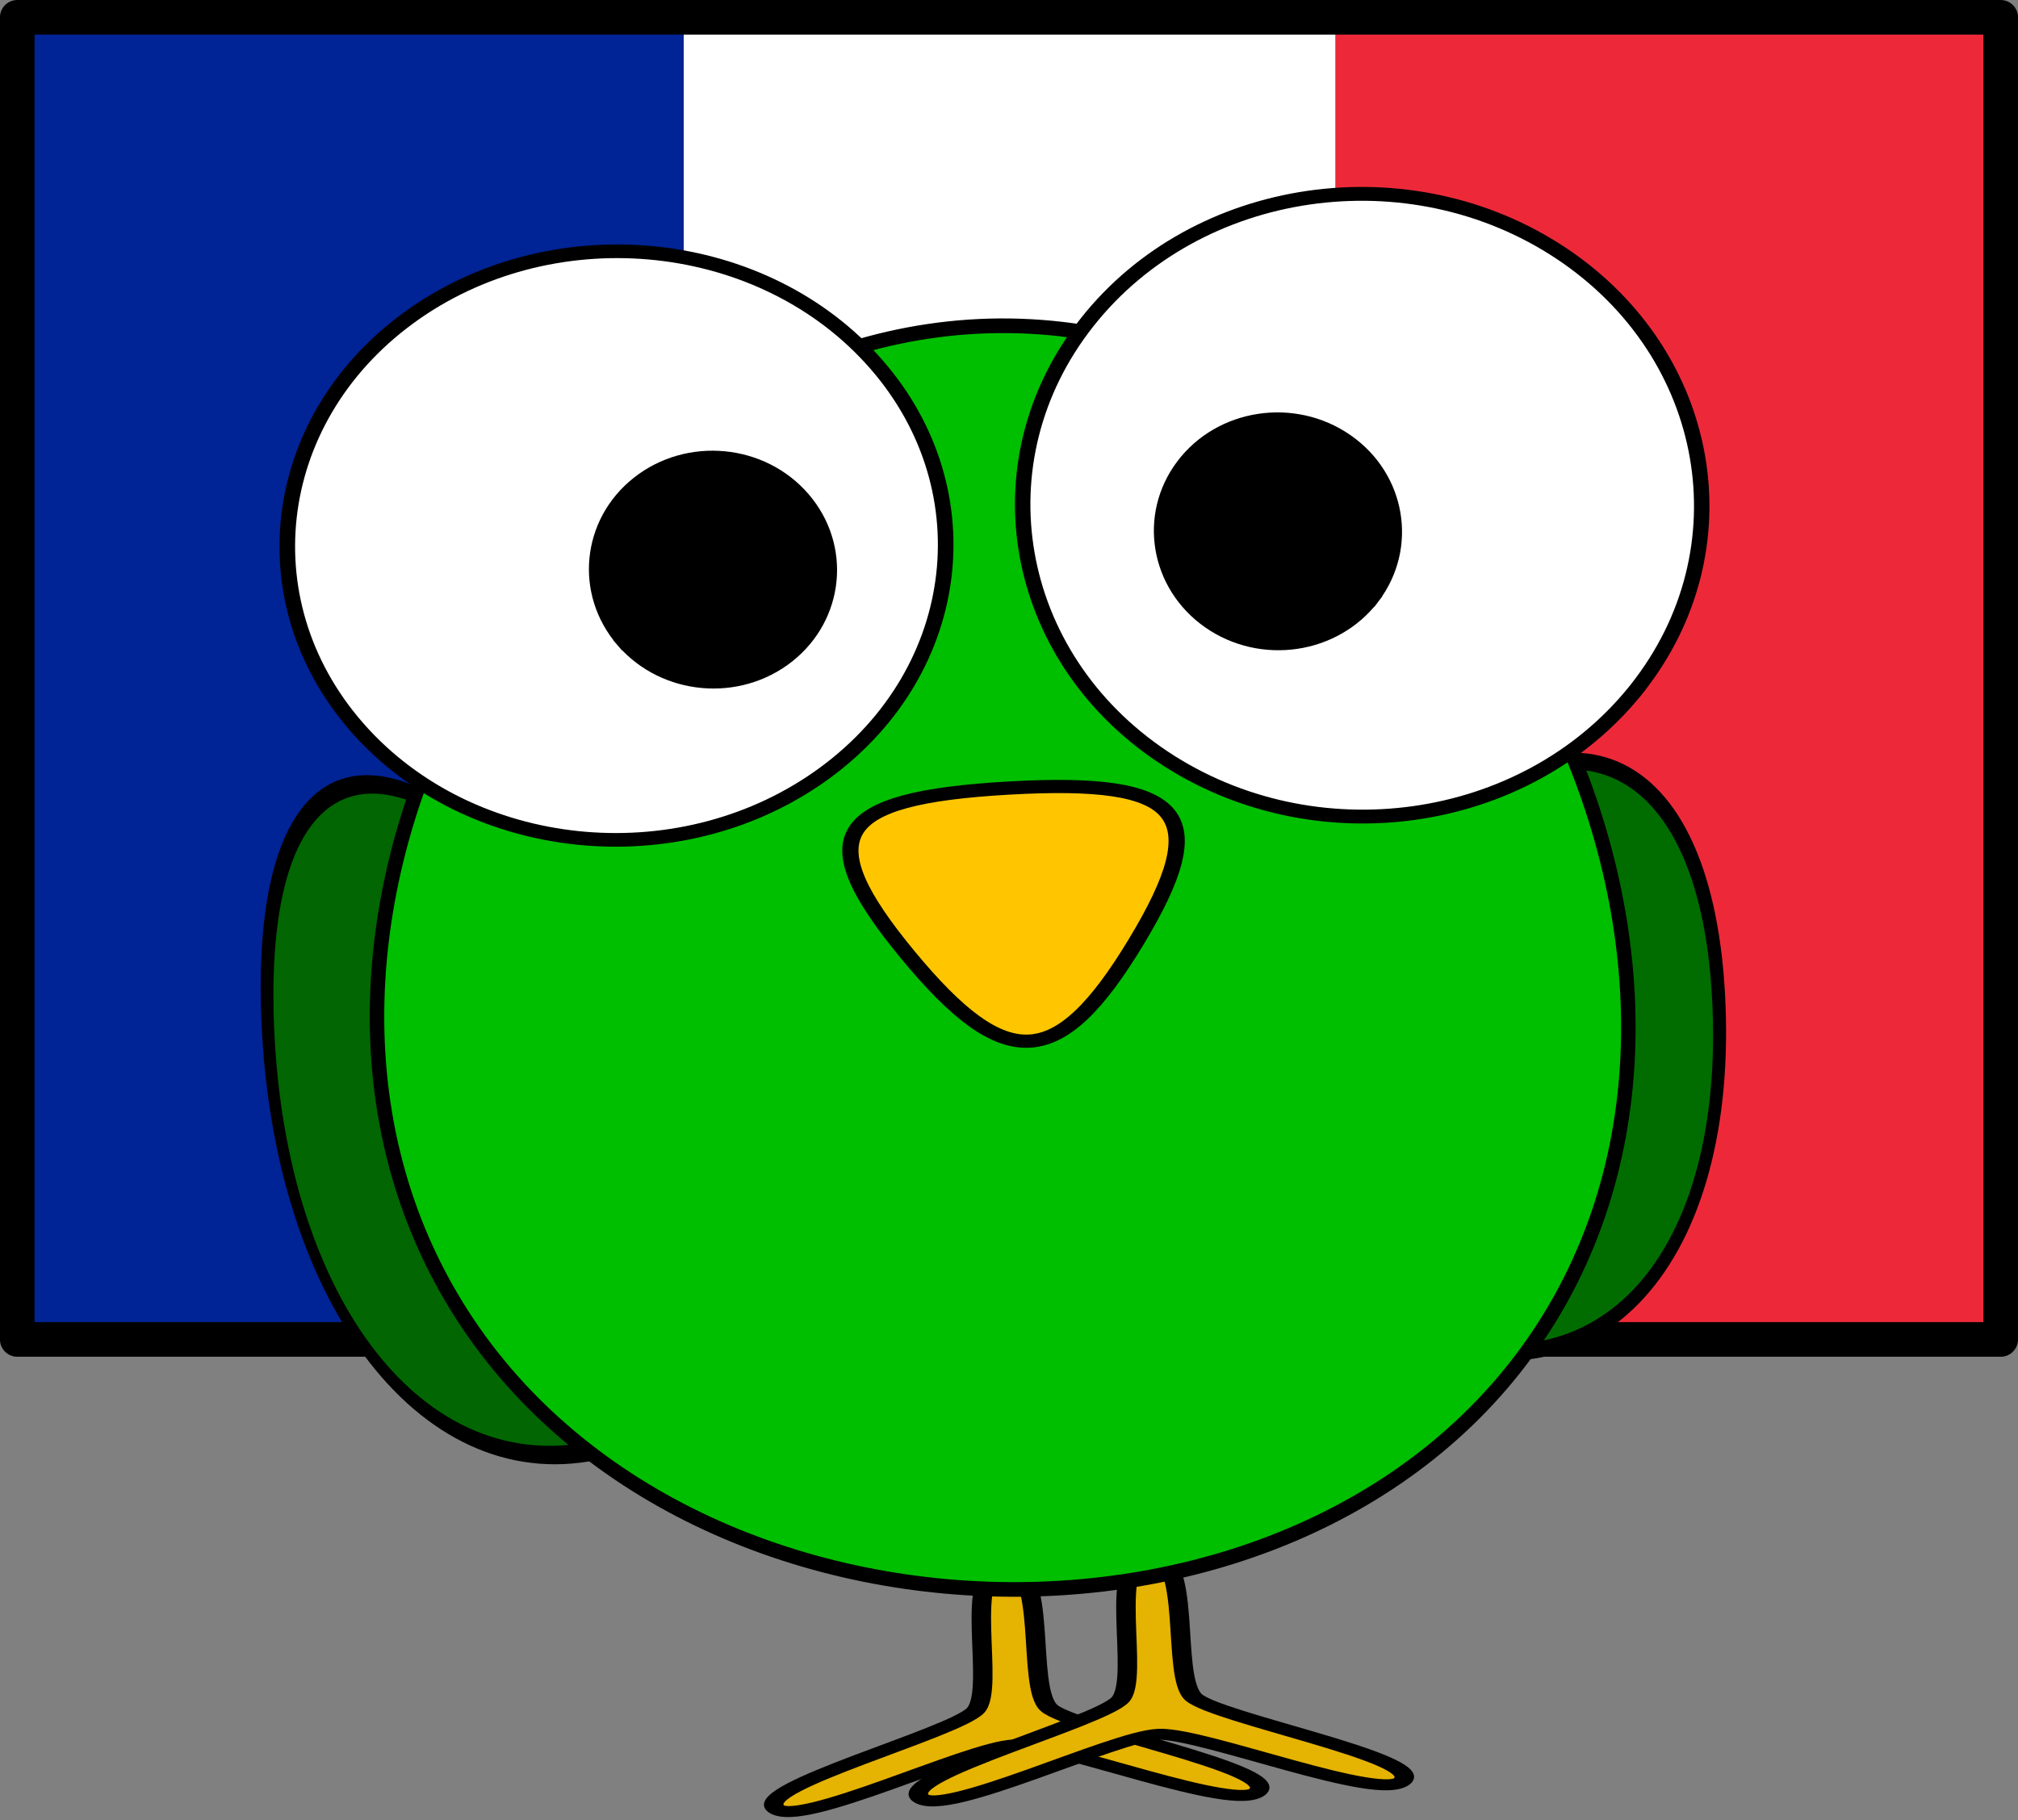<?xml version="1.0" encoding="UTF-8" standalone="no"?>
<!-- Created with Inkscape (http://www.inkscape.org/) -->

<svg
   xmlns:dc="http://purl.org/dc/elements/1.1/"
   xmlns:cc="http://creativecommons.org/ns#"
   xmlns:rdf="http://www.w3.org/1999/02/22-rdf-syntax-ns#"
   xmlns:svg="http://www.w3.org/2000/svg"
   xmlns="http://www.w3.org/2000/svg"
   xmlns:sodipodi="http://sodipodi.sourceforge.net/DTD/sodipodi-0.dtd"
   xmlns:inkscape="http://www.inkscape.org/namespaces/inkscape"
   width="591.844"
   height="533.96"
   viewBox="0 0 591.844 533.96"
   id="svg4155"
   version="1.1"
   inkscape:version="0.48.4 r9939"
   sodipodi:docname="ic_launcher.svg"
   inkscape:export-filename="/home/derwin/Documents/Android/Appy Talk/Graphics/launcher/res/xhdpi/ic_launcher.png"
   inkscape:export-xdpi="15"
   inkscape:export-ydpi="15">
  <rect x="0" y="0" width="591.844" height="533.96" fill="#808080" stroke="none"/>
  <defs
     id="defs4157" />
  <sodipodi:namedview
     id="base"
     pagecolor="#ffffff"
     bordercolor="#666666"
     borderopacity="1.0"
     inkscape:pageopacity="0"
     inkscape:pageshadow="2"
     inkscape:zoom="0.56417742"
     inkscape:cx="367.08766"
     inkscape:cy="184.4282"
     inkscape:document-units="px"
     inkscape:current-layer="layer1"
     showgrid="false"
     fit-margin-top="0"
     fit-margin-left="0"
     fit-margin-right="0"
     fit-margin-bottom="0"
     inkscape:window-width="1362"
     inkscape:window-height="668"
     inkscape:window-x="0"
     inkscape:window-y="18"
     inkscape:window-maximized="0"
     units="px"
     width="144px" />
  <g
     inkscape:label="Layer 1"
     inkscape:groupmode="layer"
     id="layer1"
     transform="translate(162.099,869.79)">
    <g
       id="g3069"
       transform="matrix(0.637,0,0,0.637,-152.677,-863.144)">
      <rect
         id="rect3057"
         height="600"
         width="900"
         x="0"
         y="0"
         style="fill:#ed2939" />
      <rect
         id="rect3059"
         height="600"
         width="600"
         x="0"
         y="0"
         style="fill:#ffffff" />
      <rect
         id="rect3061"
         height="600"
         width="300"
         x="0"
         y="0"
         style="fill:#002395" />
    </g>
    <rect
       style="fill:none;stroke:#000000;stroke-width:10.152;stroke-linejoin:round;stroke-miterlimit:4;stroke-opacity:1;stroke-dasharray:none"
       id="rect3981"
       width="581.71"
       height="387.807"
       x="-157.035"
       y="-864.71" />
    <g
       style="fill-rule:evenodd;stroke:#000000;stroke-linecap:square;stroke-linejoin:round"
       id="imagebot_1"
       transform="matrix(4.28,0,0,4.28,-132.628,-825.133)">
      <path
         style="fill:#016d01;stroke-width:7.031"
         inkscape:connector-curvature="0"
         id="imagebot_11"
         d="m 509.32,458.79 c -112.67,4.96 -160.3,-69.76 -108.26,-169.81 52.05,-100.06 140.57,-103.95 201.2,-8.85 60.62,95.1 19.73,173.71 -92.94,178.66 z"
         transform="matrix(-0.115,-0.042,-0.053,0.157,172.35,30.084)" />
      <path
         style="fill:#026602;stroke-width:6.827"
         inkscape:connector-curvature="0"
         id="imagebot_10"
         d="m 509.32,458.79 c -112.67,4.96 -160.3,-69.76 -108.26,-169.81 52.05,-100.06 140.57,-103.95 201.2,-8.85 60.62,95.1 19.73,173.71 -92.94,178.66 z"
         transform="matrix(-0.104,0.034,0.074,0.182,53.359,-11.946)" />
      <path
         style="fill:#e5b302;stroke-width:7.757"
         inkscape:connector-curvature="0"
         id="imagebot_9"
         d="m 556.55,466.45 c -17.62,-0.2 -4.8,-87.42 -13.44,-102.78 -8.63,-15.36 -89.81,-49.75 -80.82,-64.9 8.98,-15.16 78.11,39.55 95.73,39.75 17.62,0.2 87.99,-52.91 96.62,-37.54 8.64,15.36 -73.31,47.87 -82.29,63.02 -8.99,15.16 1.82,102.66 -15.8,102.45 z"
         transform="matrix(0.172,-0.005,-0.003,-0.097,-32.361,144.78)" />
      <path
         style="fill:#e5b302;stroke-width:7.757"
         inkscape:connector-curvature="0"
         id="imagebot_8"
         d="m 556.55,466.45 c -17.62,-0.2 -4.8,-87.42 -13.44,-102.78 -8.63,-15.36 -89.81,-49.75 -80.82,-64.9 8.98,-15.16 78.11,39.55 95.73,39.75 17.62,0.2 87.99,-52.91 96.62,-37.54 8.64,15.36 -73.31,47.87 -82.29,63.02 -8.99,15.16 1.82,102.66 -15.8,102.45 z"
         transform="matrix(0.172,-0.005,-0.003,-0.097,-22.451,144.05)" />
      <path
         style="fill:#00bf00;stroke-width:3.817"
         inkscape:connector-curvature="0"
         id="imagebot_7"
         d="M 412.31,599.21 C 295.57,606.28 198.82,459.94 251.07,355.31 303.31,250.67 478.41,240.06 542.91,337.62 c 64.5,97.56 -13.87,254.51 -130.6,261.59 z"
         transform="matrix(0.26,-0.007,-0.009,-0.263,-38.761,172.39)" />
      <path
         style="fill:#ffffff;stroke-width:4.172"
         inkscape:connector-curvature="0"
         id="imagebot_6"
         d="m -272.67,524.66 c -29.73,-39.33 -22.63,-95.85 15.86,-126.23 38.5,-30.38 93.82,-23.13 123.55,16.21 29.74,39.33 22.64,95.85 -15.86,126.23 -38.23,30.17 -93.1,23.25 -123.01,-15.5"
         transform="matrix(0.256,-0.007,0.007,0.224,84.029,-79.666)" />
      <path
         style="stroke-width:4.157"
         inkscape:connector-curvature="0"
         id="imagebot_5"
         d="m 157.28,527.59 c -10.77,-14.51 -8.2,-35.35 5.75,-46.55 13.95,-11.2 33.99,-8.53 44.76,5.97 10.77,14.5 8.2,35.35 -5.75,46.56 -13.85,11.12 -33.73,8.57 -44.56,-5.72"
         transform="matrix(0.25,-0.007,0.008,0.231,-7.721,-87.306)" />
      <path
         style="fill:#ffffff;stroke-width:4.001"
         inkscape:connector-curvature="0"
         id="imagebot_4"
         d="m -272.67,524.66 c -29.73,-39.33 -22.63,-95.85 15.86,-126.23 38.5,-30.38 93.82,-23.13 123.55,16.21 29.74,39.33 22.64,95.85 -15.86,126.23 -38.23,30.17 -93.1,23.25 -123.01,-15.5"
         transform="matrix(-0.264,0.007,0.008,0.237,29.119,-85.696)" />
      <path
         style="stroke-width:4.157"
         inkscape:connector-curvature="0"
         id="imagebot_3"
         d="m 157.28,527.59 c -10.77,-14.51 -8.2,-35.35 5.75,-46.55 13.95,-11.2 33.99,-8.53 44.76,5.97 10.77,14.5 8.2,35.35 -5.75,46.56 -13.85,11.12 -33.73,8.57 -44.56,-5.72"
         transform="matrix(-0.25,0.007,0.008,0.231,122.26,-92.486)" />
      <path
         style="fill:#ffc600;stroke-width:11.345"
         inkscape:connector-curvature="0"
         id="imagebot_2"
         d="m -49.783,512.41 c -30.644,119.17 -66.047,129.04 -153.93,42.92 -87.89,-86.13 -78.73,-121.72 39.79,-154.77 118.53,-33.05 144.78,-7.32 114.13,111.85 l 0.007,0 z"
         transform="matrix(0.096,0.016,-0.02,0.078,85.989,14.954)" />
      <title
         id="title15" />
    </g>
  </g>
</svg>
